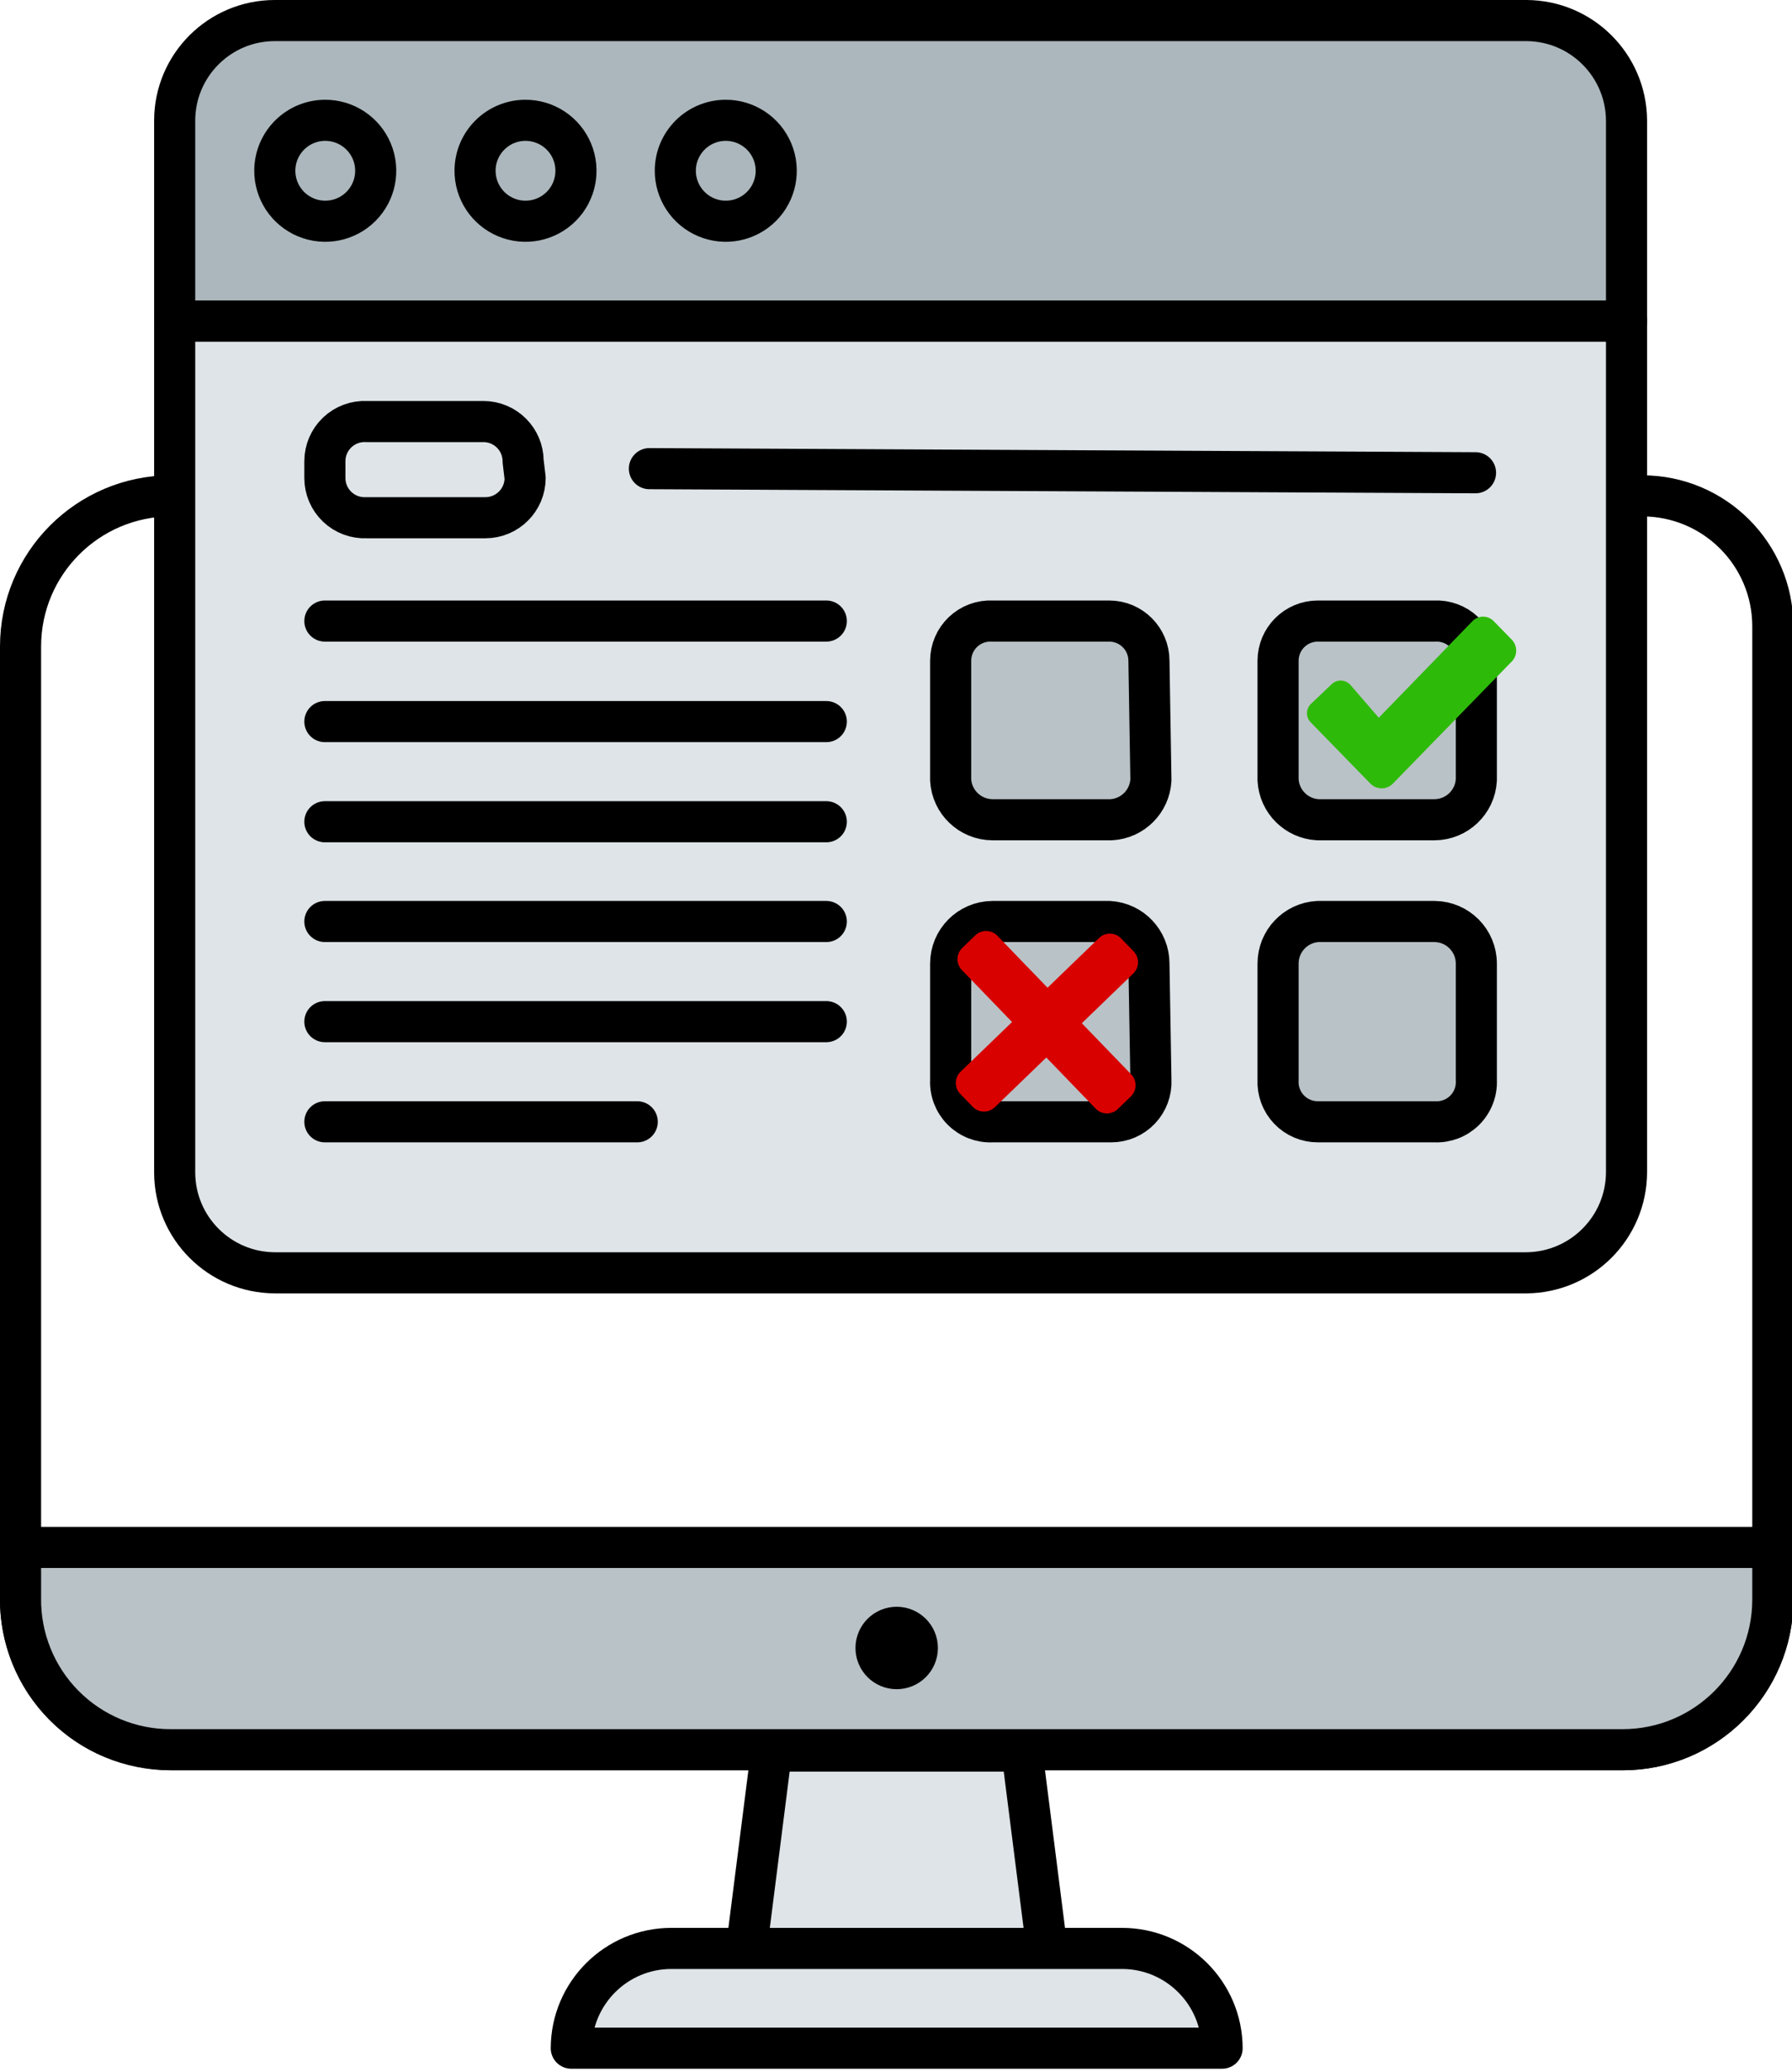 <?xml version="1.0" encoding="UTF-8"?>
<svg width="218px" height="252px" viewBox="0 0 218 252" version="1.1" xmlns="http://www.w3.org/2000/svg" xmlns:xlink="http://www.w3.org/1999/xlink">
    <title>Modul 2</title>
    <g id="Modul-2" stroke="none" stroke-width="1" fill="none" fill-rule="evenodd">
        <g id="Modul-Icon" transform="translate(2, 2)">
            <path d="M213.666,192.54 C213.666,202.631 205.486,210.811 195.394,210.811 L19.184,210.811 C15.601,210.811 12.037,209.908 9.011,207.988 C3.554,204.523 0.42,198.557 0.5,192.298 L0.5,76.63 C0.5,66.531 8.675,58.337 18.773,58.31 L36.562,58.31 L197.792,58.31 C206.56,58.31 213.666,65.417 213.666,74.184 L213.666,192.298 L213.666,186.208 L213.666,165.423" id="Stroke-1" stroke="#000000" stroke-width="5" stroke-linecap="round" stroke-linejoin="round"></path>
            <path d="M195.395,210.81 C205.466,210.81 213.639,202.66 213.666,192.587 L213.666,186.207 L0.499,186.207 L0.499,192.346 C0.438,197.229 2.336,201.934 5.771,205.405 C9.207,208.876 13.891,210.824 18.774,210.81 L195.395,210.81 Z" id="Stroke-3" stroke="#000000" stroke-width="5" fill="#B9C2C6" stroke-linecap="round" stroke-linejoin="round"></path>
            <polygon id="Stroke-5" stroke="#000000" stroke-width="5" fill="#DEE4E7" stroke-linecap="round" stroke-linejoin="round" points="125.356 234.978 88.813 234.978 91.859 210.978 122.31 210.978"></polygon>
            <path d="M146.671,247.111 L67.497,247.111 C67.524,240.403 72.969,234.978 79.678,234.978 L134.49,234.978 C141.199,234.978 146.645,240.403 146.671,247.111 Z" id="Stroke-7" stroke="#000000" stroke-width="5" fill="#DEE4E7" stroke-linecap="round" stroke-linejoin="round"></path>
            <path d="M195.87,140.578 C195.845,147.302 190.414,152.754 183.689,152.807 L31.431,152.807 C24.715,152.78 19.276,147.342 19.25,140.626 L19.25,37.042 L195.87,37.042 L195.87,140.578 Z" id="Fill-9" fill="#DEE4E7"></path>
            <path d="M195.87,140.578 C195.845,147.302 190.414,152.754 183.689,152.807 L31.431,152.807 C24.715,152.78 19.276,147.342 19.25,140.626 L19.25,37.042 L195.87,37.042 L195.87,140.578 Z" id="Stroke-11" stroke="#000000" stroke-width="5" stroke-linecap="round" stroke-linejoin="round"></path>
            <path d="M195.87,37.042 L19.25,37.042 L19.25,12.632 C19.276,5.924 24.723,0.5 31.431,0.5 L183.689,0.5 C190.388,0.526 195.817,5.935 195.87,12.632 L195.87,36.8 L195.87,37.042 Z" id="Fill-13" fill="#ABB7BC"></path>
            <path d="M195.87,37.042 L19.25,37.042 L19.25,12.632 C19.276,5.924 24.723,0.5 31.431,0.5 L183.689,0.5 C190.388,0.526 195.817,5.935 195.87,12.632 L195.87,36.8 L195.87,37.042 Z" id="Stroke-15" stroke="#000000" stroke-width="5" stroke-linecap="round" stroke-linejoin="round"></path>
            <path d="M37.521,12.633 C40.012,12.613 42.268,14.101 43.231,16.399 C44.194,18.698 43.671,21.349 41.91,23.111 C40.148,24.873 37.496,25.395 35.198,24.433 C32.899,23.471 31.411,21.215 31.43,18.723 C31.457,15.37 34.168,12.659 37.521,12.633 Z" id="Stroke-17" stroke="#000000" stroke-width="5" stroke-linecap="round" stroke-linejoin="round"></path>
            <path d="M61.882,12.633 C64.373,12.613 66.63,14.101 67.592,16.399 C68.555,18.698 68.032,21.349 66.271,23.111 C64.509,24.873 61.857,25.395 59.559,24.433 C57.26,23.471 55.772,21.215 55.791,18.723 C55.818,15.37 58.529,12.659 61.882,12.633 Z" id="Stroke-19" stroke="#000000" stroke-width="5" stroke-linecap="round" stroke-linejoin="round"></path>
            <path d="M86.244,12.633 C88.735,12.613 90.992,14.101 91.954,16.399 C92.917,18.698 92.394,21.349 90.633,23.111 C88.871,24.873 86.219,25.395 83.921,24.433 C81.623,23.471 80.134,21.215 80.153,18.723 C80.18,15.37 82.891,12.659 86.244,12.633 Z" id="Stroke-21" stroke="#000000" stroke-width="5" stroke-linecap="round" stroke-linejoin="round"></path>
            <path d="M138.011,92.87 C137.867,95.477 135.785,97.56 133.178,97.703 L118.725,97.703 C116.024,97.682 113.803,95.567 113.65,92.87 L113.65,78.369 C113.649,77.044 114.191,75.777 115.15,74.863 C116.11,73.949 117.402,73.469 118.725,73.536 L132.936,73.536 C135.606,73.536 137.77,75.7 137.77,78.369 L138.011,92.87 Z" id="Stroke-25" stroke="#000000" stroke-width="5" fill="#B9C2C6" stroke-linecap="round" stroke-linejoin="round"></path>
            <path d="M177.599,92.87 C177.446,95.567 175.225,97.682 172.524,97.703 L158.313,97.703 C155.705,97.56 153.623,95.477 153.479,92.87 L153.479,78.369 C153.479,75.7 155.643,73.536 158.313,73.536 L172.524,73.536 C173.847,73.469 175.139,73.949 176.099,74.863 C177.058,75.777 177.601,77.044 177.599,78.369 L177.599,92.87 Z" id="Stroke-27" stroke="#000000" stroke-width="5" fill="#B9C2C6" stroke-linecap="round" stroke-linejoin="round"></path>
            <path d="M138.011,129.364 C138.077,130.687 137.598,131.98 136.684,132.939 C135.771,133.899 134.503,134.441 133.178,134.44 L118.725,134.44 C117.359,134.51 116.027,133.997 115.06,133.03 C114.092,132.063 113.579,130.731 113.65,129.364 L113.65,115.202 C113.65,112.391 115.914,110.105 118.725,110.078 L132.936,110.078 C135.652,110.232 137.774,112.482 137.77,115.202 L138.011,129.364 Z" id="Stroke-31" stroke="#000000" stroke-width="5" fill="#B9C2C6" stroke-linecap="round" stroke-linejoin="round"></path>
            <path d="M177.599,129.364 C177.669,130.731 177.157,132.063 176.19,133.03 C175.222,133.997 173.89,134.51 172.524,134.44 L158.313,134.44 C156.988,134.441 155.72,133.899 154.806,132.939 C153.893,131.98 153.412,130.687 153.479,129.364 L153.479,115.202 C153.475,112.482 155.597,110.232 158.313,110.078 L172.524,110.078 C175.334,110.105 177.599,112.391 177.599,115.202 L177.599,129.364 Z" id="Stroke-33" stroke="#000000" stroke-width="5" fill="#B9C2C6" stroke-linecap="round" stroke-linejoin="round"></path>
            <path d="M61.882,56.135 C61.882,58.804 59.718,60.968 57.048,60.968 L42.596,60.968 C41.273,61.035 39.98,60.555 39.021,59.641 C38.061,58.727 37.519,57.46 37.521,56.135 L37.521,54.105 C37.519,52.78 38.061,51.512 39.021,50.598 C39.98,49.685 41.273,49.205 42.596,49.271 L56.807,49.271 C59.476,49.271 61.64,51.435 61.64,54.105 L61.882,56.135 Z" id="Stroke-35" stroke="#000000" stroke-width="5" stroke-linecap="round" stroke-linejoin="round"></path>
            <line x1="37.521" y1="73.536" x2="98.521" y2="73.536" id="Stroke-39" stroke="#000000" stroke-width="5" stroke-linecap="round" stroke-linejoin="round"></line>
            <line x1="77" y1="55" x2="177.5" y2="55.5" id="Stroke-39-Copy" stroke="#000000" stroke-width="5" stroke-linecap="round" stroke-linejoin="round"></line>
            <line x1="37.521" y1="85.765" x2="98.521" y2="85.765" id="Stroke-41" stroke="#000000" stroke-width="5" stroke-linecap="round" stroke-linejoin="round"></line>
            <line x1="37.521" y1="97.945" x2="98.521" y2="97.945" id="Stroke-43" stroke="#000000" stroke-width="5" stroke-linecap="round" stroke-linejoin="round"></line>
            <line x1="37.521" y1="110.078" x2="98.521" y2="110.078" id="Stroke-45" stroke="#000000" stroke-width="5" stroke-linecap="round" stroke-linejoin="round"></line>
            <line x1="37.521" y1="122.258" x2="98.521" y2="122.258" id="Stroke-47" stroke="#000000" stroke-width="5" stroke-linecap="round" stroke-linejoin="round"></line>
            <line x1="37.521" y1="134.44" x2="75.521" y2="134.44" id="Stroke-49" stroke="#000000" stroke-width="5" stroke-linecap="round" stroke-linejoin="round"></line>
            <path d="M107.084,200.95 C108.472,200.95 109.598,199.825 109.598,198.436 C109.598,197.049 108.472,195.923 107.084,195.923 C105.695,195.923 104.57,197.049 104.57,198.436 C104.57,199.825 105.695,200.95 107.084,200.95 Z" id="Stroke-51" stroke="#000000" stroke-width="5" stroke-linecap="round" stroke-linejoin="round"></path>
        </g>
        <g id="Haken-grün" transform="translate(159, 75)" fill="#2EBA09">
            <path d="M5.238,8.257 L8.731,12.299 L20.127,0.549 C20.84,-0.183 21.996,-0.183 22.713,0.549 L24.908,2.798 C25.625,3.534 25.625,4.722 24.908,5.454 L10.456,20.297 C9.695,21.078 8.466,21.078 7.705,20.297 L0.442,12.847 C-0.16,12.229 -0.145,11.216 0.475,10.613 L2.992,8.227 C3.309,7.919 3.717,7.768 4.124,7.774 C4.528,7.78 4.93,7.942 5.238,8.257 Z" id="Stroke-7"></path>
        </g>
        <g id="Group" transform="translate(108, 105)" fill="#D90000" fill-rule="nonzero">
            <g id="Kreuz">
                <path d="M22.314,31.044 L22.314,22.396 L22.314,22.396 L31.016,22.396 C32.067,22.396 32.919,21.544 32.919,20.493 L32.919,18.297 C32.919,17.246 32.067,16.395 31.016,16.395 L22.314,16.395 L22.314,16.395 L22.314,7.61 C22.314,6.559 21.462,5.707 20.411,5.707 L18.215,5.707 C17.164,5.707 16.312,6.559 16.312,7.61 L16.312,16.395 L16.312,16.395 L7.61,16.395 C6.559,16.395 5.707,17.246 5.707,18.297 L5.707,20.493 C5.707,21.544 6.559,22.396 7.61,22.396 L16.312,22.396 L16.312,22.396 L16.312,31.044 C16.312,32.094 17.164,32.946 18.215,32.946 L20.411,32.946 C21.462,32.946 22.314,32.094 22.314,31.044 Z" transform="translate(19.313, 19.327) rotate(-44) translate(-19.313, -19.327) "></path>
            </g>
        </g>
    </g>
</svg>